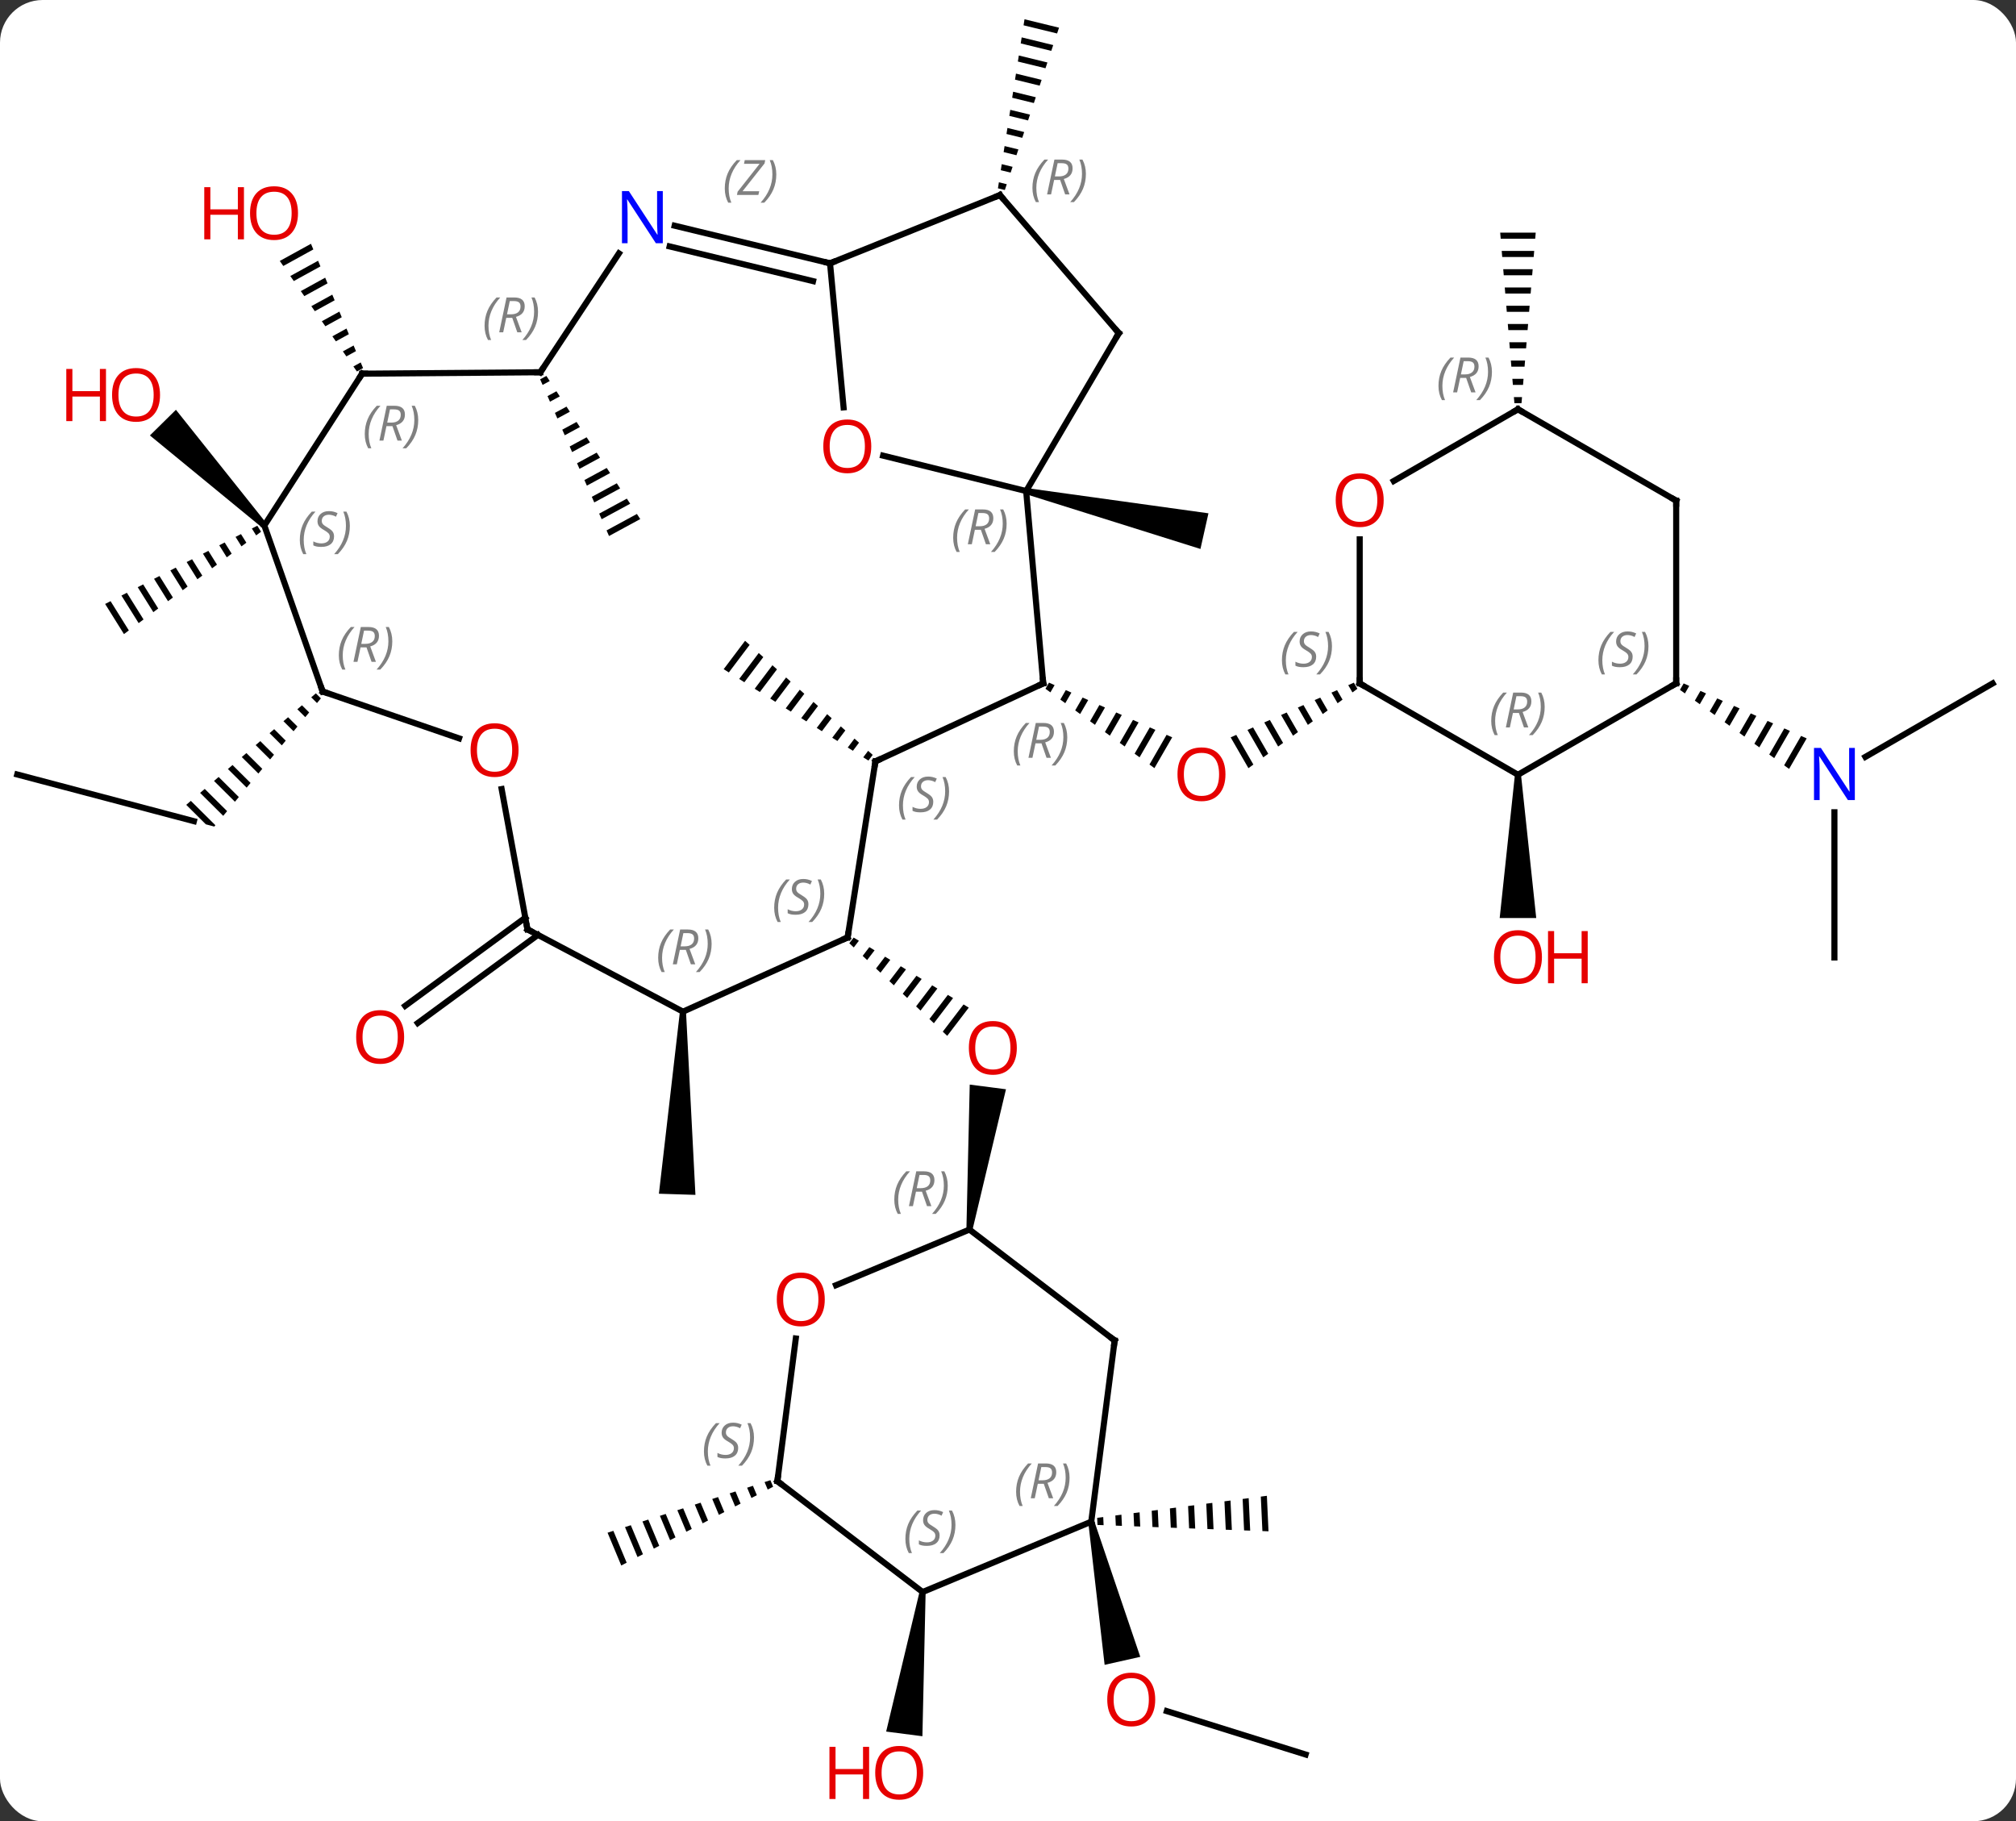 <svg width="331" viewBox="0 0 331 299" style="fill-opacity:1; color-rendering:auto; color-interpolation:auto; text-rendering:auto; stroke:black; stroke-linecap:square; stroke-miterlimit:10; shape-rendering:auto; stroke-opacity:1; fill:black; stroke-dasharray:none; font-weight:normal; stroke-width:1; font-family:'Open Sans'; font-style:normal; stroke-linejoin:miter; font-size:12; stroke-dashoffset:0; image-rendering:auto;" height="299" class="cas-substance-image" xmlns:xlink="http://www.w3.org/1999/xlink" xmlns="http://www.w3.org/2000/svg"><rect x="0" y="0" width="331" height="299" fill="#333333" stroke="none"/><svg class="cas-substance-single-component"><rect y="0" x="0" width="331" stroke="none" ry="7" rx="7" height="299" fill="white" class="cas-substance-group"/><svg y="0" x="0" width="331" viewBox="0 0 331 299" style="fill:black;" height="299" class="cas-substance-single-component-image"><svg><g><g transform="translate(165,147)" style="text-rendering:geometricPrecision; color-rendering:optimizeQuality; color-interpolation:linearRGB; stroke-linecap:butt; image-rendering:optimizeQuality;"><path style="stroke:none;" d="M7.232 -34.93 L6.652 -33.924 L6.652 -33.924 L7.465 -33.331 L7.465 -33.331 L8.151 -34.522 L8.151 -34.522 L7.232 -34.93 ZM9.99 -33.706 L9.091 -32.147 L9.905 -31.555 L9.905 -31.555 L10.91 -33.297 L10.91 -33.297 L9.99 -33.706 ZM12.748 -32.481 L11.531 -30.37 L11.531 -30.37 L12.344 -29.778 L12.344 -29.778 L13.668 -32.073 L13.668 -32.073 L12.748 -32.481 ZM15.507 -31.257 L13.97 -28.593 L13.97 -28.593 L14.783 -28.001 L16.426 -30.849 L15.507 -31.257 ZM18.265 -30.033 L16.41 -26.816 L17.223 -26.224 L17.223 -26.224 L19.184 -29.625 L19.184 -29.625 L18.265 -30.033 ZM21.023 -28.809 L18.849 -25.039 L18.849 -25.039 L19.662 -24.447 L19.662 -24.447 L21.942 -28.401 L21.942 -28.401 L21.023 -28.809 ZM23.781 -27.585 L21.289 -23.262 L21.289 -23.262 L22.102 -22.67 L24.701 -27.177 L24.701 -27.177 L23.781 -27.585 ZM26.539 -26.361 L23.728 -21.486 L23.728 -21.486 L24.541 -20.893 L24.541 -20.893 L27.459 -25.953 L27.459 -25.953 L26.539 -26.361 Z"/><path style="stroke:none;" d="M57.284 -34.923 L56.365 -34.515 L57.052 -33.322 L57.052 -33.322 L57.866 -33.915 L57.866 -33.915 L57.284 -34.923 ZM54.526 -33.699 L53.607 -33.291 L53.607 -33.291 L54.613 -31.546 L54.613 -31.546 L55.426 -32.138 L55.426 -32.138 L54.526 -33.699 ZM51.768 -32.474 L50.849 -32.066 L50.849 -32.066 L52.173 -29.77 L52.986 -30.362 L51.768 -32.474 ZM49.01 -31.25 L48.091 -30.842 L48.091 -30.842 L49.733 -27.993 L49.733 -27.993 L50.547 -28.585 L49.01 -31.25 ZM46.252 -30.025 L45.333 -29.617 L45.333 -29.617 L47.294 -26.216 L48.107 -26.809 L48.107 -26.809 L46.252 -30.025 ZM43.494 -28.801 L42.575 -28.393 L42.575 -28.393 L44.854 -24.44 L45.667 -25.032 L45.667 -25.032 L43.494 -28.801 ZM40.736 -27.576 L39.817 -27.168 L42.414 -22.663 L42.414 -22.663 L43.228 -23.256 L40.736 -27.576 ZM37.978 -26.352 L37.059 -25.944 L37.059 -25.944 L39.975 -20.887 L40.788 -21.479 L40.788 -21.479 L37.978 -26.352 Z"/><path style="stroke:none;" d="M3.373 -65.893 L3.593 -66.869 L33.412 -62.729 L32.096 -56.875 Z"/><path style="stroke:none;" d="M-42.67 -41.8 L-46.182 -37.139 L-46.182 -37.139 L-45.334 -36.604 L-45.334 -36.604 L-41.922 -41.13 L-42.67 -41.8 ZM-40.425 -39.792 L-43.636 -35.532 L-43.636 -35.532 L-42.787 -34.996 L-42.787 -34.996 L-39.677 -39.123 L-39.677 -39.123 L-40.425 -39.792 ZM-38.18 -37.785 L-41.09 -33.924 L-41.09 -33.924 L-40.241 -33.388 L-37.431 -37.116 L-38.18 -37.785 ZM-35.934 -35.778 L-38.543 -32.317 L-38.543 -32.317 L-37.694 -31.781 L-35.186 -35.109 L-35.934 -35.778 ZM-33.689 -33.771 L-35.997 -30.709 L-35.997 -30.709 L-35.148 -30.173 L-35.148 -30.173 L-32.941 -33.102 L-33.689 -33.771 ZM-31.444 -31.764 L-33.45 -29.102 L-32.602 -28.566 L-30.695 -31.095 L-31.444 -31.764 ZM-29.198 -29.757 L-30.904 -27.494 L-30.904 -27.494 L-30.055 -26.958 L-30.055 -26.958 L-28.45 -29.088 L-28.45 -29.088 L-29.198 -29.757 ZM-26.953 -27.75 L-28.358 -25.886 L-27.509 -25.351 L-27.509 -25.351 L-26.205 -27.081 L-26.205 -27.081 L-26.953 -27.75 ZM-24.708 -25.743 L-25.811 -24.279 L-25.811 -24.279 L-24.963 -23.743 L-24.963 -23.743 L-23.959 -25.074 L-23.959 -25.074 L-24.708 -25.743 ZM-22.462 -23.736 L-23.265 -22.671 L-23.265 -22.671 L-22.416 -22.135 L-22.416 -22.135 L-21.714 -23.067 L-22.462 -23.736 Z"/><path style="stroke:none;" d="M-24.842 6.924 L-25.552 7.854 L-24.821 8.545 L-24.821 8.545 L-23.983 7.447 L-24.842 6.924 ZM-22.265 8.492 L-23.36 9.927 L-23.36 9.927 L-22.629 10.618 L-22.629 10.618 L-21.405 9.015 L-21.405 9.015 L-22.265 8.492 ZM-19.687 10.06 L-21.168 12.001 L-20.437 12.692 L-18.828 10.583 L-19.687 10.06 ZM-17.109 11.629 L-18.976 14.074 L-18.245 14.766 L-18.245 14.766 L-16.25 12.152 L-16.25 12.152 L-17.109 11.629 ZM-14.532 13.197 L-16.784 16.148 L-16.053 16.839 L-16.053 16.839 L-13.673 13.72 L-13.673 13.72 L-14.532 13.197 ZM-11.954 14.765 L-14.592 18.222 L-14.592 18.222 L-13.862 18.913 L-11.095 15.288 L-11.954 14.765 ZM-9.377 16.334 L-12.4 20.295 L-12.4 20.295 L-11.67 20.986 L-11.67 20.986 L-8.518 16.857 L-8.518 16.857 L-9.377 16.334 ZM-6.799 17.902 L-10.209 22.369 L-10.209 22.369 L-9.478 23.06 L-9.478 23.06 L-5.94 18.425 L-5.94 18.425 L-6.799 17.902 Z"/><path style="stroke:none;" d="M-5.336 54.925 L-6.328 54.797 L-5.783 31.061 L0.168 31.829 Z"/><path style="stroke:none;" d="M3.211 -143.838 L3.055 -142.846 L3.055 -142.846 L8.56 -141.503 L8.56 -141.503 L8.878 -142.455 L8.878 -142.455 L3.211 -143.838 ZM2.744 -140.864 L2.588 -139.873 L2.588 -139.873 L7.607 -138.648 L7.607 -138.648 L7.925 -139.6 L7.925 -139.6 L2.744 -140.864 ZM2.276 -137.89 L2.12 -136.899 L2.12 -136.899 L6.654 -135.793 L6.654 -135.793 L6.972 -136.744 L6.972 -136.744 L2.276 -137.89 ZM1.809 -134.916 L1.653 -133.925 L1.653 -133.925 L5.701 -132.937 L5.701 -132.937 L6.018 -133.889 L6.018 -133.889 L1.809 -134.916 ZM1.341 -131.942 L1.185 -130.951 L1.185 -130.951 L4.747 -130.082 L4.747 -130.082 L5.065 -131.034 L5.065 -131.034 L1.341 -131.942 ZM0.874 -128.969 L0.718 -127.977 L0.718 -127.977 L3.794 -127.227 L3.794 -127.227 L4.112 -128.179 L4.112 -128.179 L0.874 -128.969 ZM0.406 -125.995 L0.251 -125.004 L0.251 -125.004 L2.841 -124.372 L2.841 -124.372 L3.159 -125.323 L3.159 -125.323 L0.406 -125.995 ZM-0.061 -123.021 L-0.217 -122.03 L-0.217 -122.03 L1.888 -121.516 L1.888 -121.516 L2.206 -122.468 L2.206 -122.468 L-0.061 -123.021 ZM-0.528 -120.047 L-0.684 -119.056 L-0.684 -119.056 L0.935 -118.661 L0.935 -118.661 L1.253 -119.613 L1.253 -119.613 L-0.528 -120.047 ZM-0.996 -117.074 L-1.152 -116.082 L-1.152 -116.082 L-0.018 -115.806 L-0.018 -115.806 L0.299 -116.758 L0.299 -116.758 L-0.996 -117.074 Z"/><path style="stroke:none;" d="M-53.366 19.07 L-52.366 19.102 L-50.819 49.166 L-56.816 48.976 Z"/><path style="stroke:none;" d="M83.728 -19.806 L84.728 -19.806 L87.228 3.717 L81.228 3.717 Z"/><line y2="6.484" y1="20.957" x2="-76.68" x1="-96.404" style="fill:none;"/><line y2="3.662" y1="18.135" x2="-78.751" x1="-98.475" style="fill:none;"/><line y2="10.194" y1="-13.65" x2="136.188" x1="136.188" style="fill:none;"/><line y2="-34.806" y1="-22.741" x2="162.168" x1="141.272" style="fill:none;"/><path style="stroke:none;" d="M111.435 -34.802 L110.825 -33.745 L110.825 -33.745 L111.64 -33.155 L111.64 -33.155 L112.353 -34.392 L112.353 -34.392 L111.435 -34.802 ZM114.189 -33.571 L113.269 -31.975 L114.083 -31.385 L115.107 -33.161 L114.189 -33.571 ZM116.944 -32.34 L115.712 -30.205 L116.527 -29.615 L117.862 -31.93 L116.944 -32.34 ZM119.698 -31.109 L118.156 -28.435 L118.97 -27.845 L120.616 -30.698 L120.616 -30.698 L119.698 -31.109 ZM122.452 -29.878 L120.599 -26.665 L121.414 -26.075 L123.37 -29.467 L123.37 -29.467 L122.452 -29.878 ZM125.206 -28.646 L123.043 -24.895 L123.857 -24.306 L126.124 -28.236 L125.206 -28.646 ZM127.96 -27.415 L125.486 -23.126 L125.486 -23.126 L126.301 -22.536 L128.878 -27.005 L127.96 -27.415 ZM130.714 -26.184 L127.93 -21.356 L127.93 -21.356 L128.744 -20.766 L131.632 -25.774 L130.714 -26.184 Z"/><path style="stroke:none;" d="M81.311 -108.806 L81.395 -107.806 L87.061 -107.806 L87.145 -108.806 ZM81.561 -105.806 L81.645 -104.806 L86.811 -104.806 L86.895 -105.806 ZM81.811 -102.806 L81.895 -101.806 L86.561 -101.806 L86.645 -102.806 ZM82.061 -99.806 L82.145 -98.806 L86.311 -98.806 L86.395 -99.806 ZM82.311 -96.806 L82.395 -95.806 L86.061 -95.806 L86.145 -96.806 ZM82.561 -93.806 L82.645 -92.806 L85.811 -92.806 L85.895 -93.806 ZM82.811 -90.806 L82.895 -89.806 L85.561 -89.806 L85.645 -90.806 ZM83.061 -87.806 L83.145 -86.806 L85.311 -86.806 L85.395 -87.806 ZM83.311 -84.806 L83.395 -83.806 L85.061 -83.806 L85.145 -84.806 ZM83.561 -81.806 L83.645 -80.806 L84.811 -80.806 L84.895 -81.806 Z"/><path style="stroke:none;" d="M-75.291 -85.283 L-76.316 -84.726 L-76.316 -84.726 L-75.912 -83.808 L-75.912 -83.808 L-74.74 -84.443 L-74.74 -84.443 L-75.291 -85.283 ZM-73.639 -82.765 L-75.105 -81.97 L-75.105 -81.97 L-74.701 -81.051 L-74.701 -81.051 L-73.089 -81.925 L-73.639 -82.765 ZM-71.988 -80.247 L-73.893 -79.214 L-73.893 -79.214 L-73.489 -78.295 L-73.489 -78.295 L-71.438 -79.408 L-71.438 -79.408 L-71.988 -80.247 ZM-70.337 -77.729 L-72.681 -76.457 L-72.277 -75.539 L-72.277 -75.539 L-69.787 -76.89 L-69.787 -76.89 L-70.337 -77.729 ZM-68.686 -75.211 L-71.469 -73.701 L-71.469 -73.701 L-71.066 -72.782 L-71.066 -72.782 L-68.135 -74.372 L-68.135 -74.372 L-68.686 -75.211 ZM-67.034 -72.694 L-70.258 -70.945 L-70.258 -70.945 L-69.854 -70.026 L-66.484 -71.854 L-66.484 -71.854 L-67.034 -72.694 ZM-65.383 -70.176 L-69.046 -68.189 L-69.046 -68.189 L-68.642 -67.27 L-68.642 -67.27 L-64.833 -69.336 L-65.383 -70.176 ZM-63.732 -67.658 L-67.834 -65.433 L-67.834 -65.433 L-67.43 -64.514 L-63.181 -66.819 L-63.181 -66.819 L-63.732 -67.658 ZM-62.081 -65.14 L-66.623 -62.676 L-66.219 -61.758 L-66.219 -61.758 L-61.53 -64.301 L-61.53 -64.301 L-62.081 -65.14 ZM-60.429 -62.622 L-65.411 -59.92 L-65.411 -59.92 L-65.007 -59.001 L-65.007 -59.001 L-59.879 -61.783 L-59.879 -61.783 L-60.429 -62.622 Z"/><path style="stroke:none;" d="M-113.943 -106.976 L-119.063 -104.158 L-118.488 -103.333 L-118.488 -103.333 L-113.555 -106.048 L-113.555 -106.048 L-113.943 -106.976 ZM-112.777 -104.193 L-117.337 -101.683 L-117.337 -101.683 L-116.761 -100.859 L-116.761 -100.859 L-112.388 -103.266 L-112.388 -103.266 L-112.777 -104.193 ZM-111.61 -101.411 L-115.61 -99.209 L-115.61 -99.209 L-115.035 -98.385 L-115.035 -98.385 L-111.222 -100.483 L-111.61 -101.411 ZM-110.444 -98.629 L-113.883 -96.735 L-113.883 -96.735 L-113.308 -95.911 L-113.308 -95.911 L-110.055 -97.701 L-110.055 -97.701 L-110.444 -98.629 ZM-109.277 -95.846 L-112.157 -94.261 L-112.157 -94.261 L-111.581 -93.437 L-111.581 -93.437 L-108.888 -94.919 L-108.888 -94.919 L-109.277 -95.846 ZM-108.111 -93.064 L-110.43 -91.787 L-110.43 -91.787 L-109.855 -90.963 L-107.722 -92.136 L-107.722 -92.136 L-108.111 -93.064 ZM-106.944 -90.281 L-108.704 -89.313 L-108.704 -89.313 L-108.128 -88.489 L-108.128 -88.489 L-106.555 -89.354 L-106.944 -90.281 ZM-105.778 -87.499 L-106.977 -86.839 L-106.977 -86.839 L-106.401 -86.014 L-106.401 -86.014 L-105.389 -86.572 L-105.389 -86.572 L-105.778 -87.499 Z"/><line y2="141.045" y1="133.921" x2="49.365" x1="26.579" style="fill:none;"/><path style="stroke:none;" d="M13.681 102.928 L14.657 102.71 L22.219 125.008 L16.364 126.321 Z"/><path style="stroke:none;" d="M16.136 102.061 L15.14 102.19 L15.14 102.19 L15.194 103.356 L15.194 103.356 L16.197 103.393 L16.197 103.393 L16.136 102.061 ZM19.121 101.673 L18.126 101.803 L18.203 103.467 L18.203 103.467 L19.205 103.505 L19.205 103.505 L19.121 101.673 ZM22.106 101.286 L21.111 101.415 L21.111 101.415 L21.211 103.579 L21.211 103.579 L22.214 103.616 L22.214 103.616 L22.106 101.286 ZM25.092 100.898 L24.096 101.027 L24.096 101.027 L24.219 103.691 L24.219 103.691 L25.222 103.728 L25.222 103.728 L25.092 100.898 ZM28.077 100.51 L27.082 100.639 L27.082 100.639 L27.227 103.803 L27.227 103.803 L28.23 103.84 L28.23 103.84 L28.077 100.51 ZM31.062 100.122 L30.067 100.252 L30.067 100.252 L30.236 103.914 L30.236 103.914 L31.239 103.952 L31.239 103.952 L31.062 100.122 ZM34.047 99.735 L33.052 99.864 L33.052 99.864 L33.244 104.026 L33.244 104.026 L34.247 104.063 L34.247 104.063 L34.047 99.735 ZM37.033 99.347 L36.038 99.476 L36.038 99.476 L36.252 104.138 L36.252 104.138 L37.255 104.175 L37.255 104.175 L37.033 99.347 ZM40.018 98.959 L39.023 99.088 L39.023 99.088 L39.261 104.25 L39.261 104.25 L40.264 104.287 L40.264 104.287 L40.018 98.959 ZM43.004 98.571 L42.008 98.701 L42.008 98.701 L42.269 104.361 L42.269 104.361 L43.272 104.399 L43.272 104.399 L43.004 98.571 Z"/><path style="stroke:none;" d="M-38.512 96.008 L-39.467 96.316 L-39.467 96.316 L-38.953 97.546 L-38.953 97.546 L-38.062 97.085 L-38.062 97.085 L-38.512 96.008 ZM-41.376 96.932 L-42.331 97.24 L-42.331 97.24 L-41.624 98.931 L-41.624 98.931 L-40.734 98.47 L-40.734 98.47 L-41.376 96.932 ZM-44.241 97.856 L-45.196 98.164 L-45.196 98.164 L-44.296 100.317 L-44.296 100.317 L-43.406 99.855 L-43.406 99.855 L-44.241 97.856 ZM-47.105 98.78 L-48.06 99.088 L-46.968 101.701 L-46.968 101.701 L-46.077 101.24 L-46.077 101.24 L-47.105 98.78 ZM-49.97 99.704 L-50.925 100.011 L-50.925 100.011 L-49.64 103.087 L-49.64 103.087 L-48.749 102.625 L-49.97 99.704 ZM-52.834 100.627 L-53.789 100.935 L-53.789 100.935 L-52.312 104.472 L-52.312 104.472 L-51.421 104.01 L-51.421 104.01 L-52.834 100.627 ZM-55.699 101.551 L-56.653 101.859 L-56.653 101.859 L-54.983 105.857 L-54.983 105.857 L-54.093 105.395 L-54.093 105.395 L-55.699 101.551 ZM-58.563 102.475 L-59.518 102.783 L-59.518 102.783 L-57.655 107.242 L-57.655 107.242 L-56.764 106.78 L-56.764 106.78 L-58.563 102.475 ZM-61.428 103.399 L-62.382 103.707 L-62.382 103.707 L-60.327 108.627 L-60.327 108.627 L-59.436 108.165 L-59.436 108.165 L-61.428 103.399 ZM-64.292 104.323 L-65.247 104.631 L-65.247 104.631 L-62.998 110.012 L-62.998 110.012 L-62.108 109.55 L-62.108 109.55 L-64.292 104.323 Z"/><line y2="-19.851" y1="-12.186" x2="-162.168" x1="-133.164" style="fill:none;"/><path style="stroke:none;" d="M-113.141 -33.173 L-113.901 -32.519 L-112.954 -31.578 L-112.313 -32.35 L-112.313 -32.35 L-113.141 -33.173 ZM-115.421 -31.211 L-116.181 -30.558 L-116.181 -30.558 L-114.879 -29.264 L-114.238 -30.035 L-115.421 -31.211 ZM-117.701 -29.25 L-118.462 -28.596 L-116.804 -26.949 L-116.162 -27.72 L-116.162 -27.72 L-117.701 -29.25 ZM-119.982 -27.289 L-120.742 -26.635 L-120.742 -26.635 L-118.729 -24.634 L-118.729 -24.634 L-118.087 -25.406 L-119.982 -27.289 ZM-122.262 -25.328 L-123.022 -24.674 L-123.022 -24.674 L-120.653 -22.319 L-120.012 -23.091 L-122.262 -25.328 ZM-124.543 -23.366 L-125.303 -22.712 L-122.578 -20.005 L-122.578 -20.005 L-121.936 -20.776 L-124.543 -23.366 ZM-126.823 -21.405 L-127.583 -20.751 L-124.503 -17.69 L-124.503 -17.69 L-123.861 -18.461 L-126.823 -21.405 ZM-129.103 -19.444 L-129.863 -18.79 L-126.427 -15.375 L-125.786 -16.147 L-129.103 -19.444 ZM-131.384 -17.482 L-132.144 -16.829 L-128.352 -13.06 L-127.711 -13.832 L-127.711 -13.832 L-131.384 -17.482 ZM-133.664 -15.521 L-134.424 -14.867 L-134.424 -14.867 L-131.206 -11.668 L-129.815 -11.301 L-129.815 -11.301 L-129.635 -11.517 L-133.664 -15.521 Z"/><path style="stroke:none;" d="M-122.756 -60.691 L-123.648 -60.233 L-123.648 -60.233 L-122.942 -59.102 L-122.138 -59.702 L-122.756 -60.691 ZM-125.433 -59.315 L-126.325 -58.856 L-126.325 -58.856 L-125.354 -57.302 L-124.55 -57.902 L-124.55 -57.902 L-125.433 -59.315 ZM-128.11 -57.939 L-129.002 -57.48 L-129.002 -57.48 L-127.766 -55.502 L-126.962 -56.102 L-126.962 -56.102 L-128.11 -57.939 ZM-130.786 -56.563 L-131.679 -56.104 L-131.679 -56.104 L-130.178 -53.702 L-129.374 -54.302 L-129.374 -54.302 L-130.786 -56.563 ZM-133.463 -55.187 L-134.356 -54.728 L-132.59 -51.901 L-131.786 -52.501 L-133.463 -55.187 ZM-136.14 -53.81 L-137.032 -53.352 L-137.032 -53.352 L-135.002 -50.101 L-134.198 -50.701 L-136.14 -53.81 ZM-138.817 -52.434 L-139.709 -51.976 L-137.414 -48.301 L-136.61 -48.901 L-138.817 -52.434 ZM-141.494 -51.058 L-142.386 -50.599 L-139.826 -46.501 L-139.022 -47.101 L-139.022 -47.101 L-141.494 -51.058 ZM-144.17 -49.682 L-145.063 -49.223 L-145.063 -49.223 L-142.238 -44.701 L-141.434 -45.301 L-144.17 -49.682 ZM-146.847 -48.306 L-147.739 -47.847 L-144.649 -42.901 L-143.845 -43.501 L-146.847 -48.306 Z"/><path style="stroke:none;" d="M-121.243 -61.077 L-121.955 -60.375 L-140.388 -75.512 L-136.115 -79.724 Z"/><path style="stroke:none;" d="M-14.017 114.302 L-13.025 114.43 L-13.554 138.044 L-19.505 137.276 Z"/><line y2="-66.381" y1="-34.806" x2="3.483" x1="6.285" style="fill:none;"/><line y2="-21.999" y1="-34.806" x2="-21.267" x1="6.285" style="fill:none;"/><line y2="-72.195" y1="-66.381" x2="-20.008" x1="3.483" style="fill:none;"/><line y2="-92.31" y1="-66.381" x2="18.696" x1="3.483" style="fill:none;"/><line y2="6.903" y1="-21.999" x2="-25.833" x1="-21.267" style="fill:none;"/><line y2="-103.773" y1="-80.118" x2="-28.719" x1="-26.495" style="fill:none;"/><line y2="-114.972" y1="-92.31" x2="-0.822" x1="18.696" style="fill:none;"/><line y2="19.086" y1="6.903" x2="-52.866" x1="-25.833" style="fill:none;"/><line y2="-114.972" y1="-103.773" x2="-0.822" x1="-28.719" style="fill:none;"/><line y2="-109.947" y1="-103.773" x2="-54.233" x1="-28.719" style="fill:none;"/><line y2="-106.545" y1="-100.846" x2="-55.057" x1="-31.506" style="fill:none;"/></g><g transform="translate(165,147)" style="stroke-linecap:butt; font-size:8.4px; fill:gray; text-rendering:geometricPrecision; image-rendering:optimizeQuality; color-rendering:optimizeQuality; font-family:'Open Sans'; font-style:italic; stroke:gray; color-interpolation:linearRGB;"><path style="stroke:none;" d="M-46.001 -116.056 Q-46.001 -117.384 -45.533 -118.509 Q-45.064 -119.634 -44.033 -120.712 L-43.423 -120.712 Q-44.392 -119.65 -44.876 -118.478 Q-45.361 -117.306 -45.361 -116.072 Q-45.361 -114.743 -44.923 -113.728 L-45.439 -113.728 Q-46.001 -114.759 -46.001 -116.056 ZM-40.488 -114.993 L-44.004 -114.993 L-43.894 -115.525 L-40.285 -120.103 L-42.847 -120.103 L-42.722 -120.712 L-39.363 -120.712 L-39.472 -120.165 L-43.082 -115.603 L-40.347 -115.603 L-40.488 -114.993 ZM-37.543 -118.368 Q-37.543 -117.04 -38.02 -115.907 Q-38.496 -114.775 -39.512 -113.728 L-40.121 -113.728 Q-38.184 -115.884 -38.184 -118.368 Q-38.184 -119.697 -38.621 -120.712 L-38.105 -120.712 Q-37.543 -119.65 -37.543 -118.368 Z"/><line y2="5.574" y1="19.086" x2="-78.399" x1="-52.866" style="fill:none; stroke:black;"/><line y2="-85.884" y1="-105.403" x2="-76.281" x1="-63.379" style="fill:none; stroke:black;"/><line y2="-17.459" y1="5.574" x2="-82.637" x1="-78.399" style="fill:none; stroke:black;"/><line y2="-85.653" y1="-85.884" x2="-105.543" x1="-76.281" style="fill:none; stroke:black;"/><line y2="-33.474" y1="-25.78" x2="-112.026" x1="-89.628" style="fill:none; stroke:black;"/><line y2="-60.726" y1="-85.653" x2="-121.599" x1="-105.543" style="fill:none; stroke:black;"/><line y2="-60.726" y1="-33.474" x2="-121.599" x1="-112.026" style="fill:none; stroke:black;"/><line y2="-19.806" y1="-34.806" x2="84.228" x1="58.245" style="fill:none; stroke:black;"/><line y2="-58.454" y1="-34.806" x2="58.245" x1="58.245" style="fill:none; stroke:black;"/><line y2="-34.806" y1="-19.806" x2="110.208" x1="84.228" style="fill:none; stroke:black;"/><line y2="-79.806" y1="-68.032" x2="84.228" x1="63.833" style="fill:none; stroke:black;"/><line y2="-64.806" y1="-34.806" x2="110.208" x1="110.208" style="fill:none; stroke:black;"/><line y2="-64.806" y1="-79.806" x2="110.208" x1="84.228" style="fill:none; stroke:black;"/><line y2="73.068" y1="54.861" x2="18.012" x1="-5.832" style="fill:none; stroke:black;"/><line y2="63.996" y1="54.861" x2="-27.739" x1="-5.832" style="fill:none; stroke:black;"/><line y2="102.819" y1="73.068" x2="14.169" x1="18.012" style="fill:none; stroke:black;"/><line y2="96.162" y1="72.743" x2="-37.365" x1="-34.34" style="fill:none; stroke:black;"/><line y2="114.366" y1="102.819" x2="-13.521" x1="14.169" style="fill:none; stroke:black;"/><line y2="114.366" y1="96.162" x2="-13.521" x1="-37.365" style="fill:none; stroke:black;"/></g><g transform="translate(165,147)" style="fill:rgb(230,0,0); text-rendering:geometricPrecision; color-rendering:optimizeQuality; image-rendering:optimizeQuality; font-family:'Open Sans'; stroke:rgb(230,0,0); color-interpolation:linearRGB;"><path style="stroke:none;" d="M36.203 -19.876 Q36.203 -17.814 35.163 -16.634 Q34.124 -15.454 32.281 -15.454 Q30.39 -15.454 29.359 -16.619 Q28.328 -17.783 28.328 -19.892 Q28.328 -21.986 29.359 -23.134 Q30.39 -24.283 32.281 -24.283 Q34.14 -24.283 35.171 -23.111 Q36.203 -21.939 36.203 -19.876 ZM29.374 -19.876 Q29.374 -18.142 30.117 -17.236 Q30.859 -16.329 32.281 -16.329 Q33.703 -16.329 34.429 -17.228 Q35.156 -18.126 35.156 -19.876 Q35.156 -21.611 34.429 -22.501 Q33.703 -23.392 32.281 -23.392 Q30.859 -23.392 30.117 -22.494 Q29.374 -21.595 29.374 -19.876 Z"/><path style="stroke:none;" d="M1.948 25.04 Q1.948 27.102 0.909 28.282 Q-0.13 29.462 -1.973 29.462 Q-3.864 29.462 -4.895 28.297 Q-5.926 27.133 -5.926 25.024 Q-5.926 22.93 -4.895 21.782 Q-3.864 20.633 -1.973 20.633 Q-0.114 20.633 0.917 21.805 Q1.948 22.977 1.948 25.04 ZM-4.88 25.04 Q-4.88 26.774 -4.137 27.68 Q-3.395 28.587 -1.973 28.587 Q-0.551 28.587 0.175 27.688 Q0.902 26.79 0.902 25.04 Q0.902 23.305 0.175 22.415 Q-0.551 21.524 -1.973 21.524 Q-3.395 21.524 -4.137 22.422 Q-4.88 23.321 -4.88 25.04 Z"/><path style="stroke:none;" d="M88.165 10.124 Q88.165 12.186 87.126 13.366 Q86.087 14.546 84.244 14.546 Q82.353 14.546 81.322 13.382 Q80.29 12.217 80.29 10.108 Q80.29 8.014 81.322 6.866 Q82.353 5.717 84.244 5.717 Q86.103 5.717 87.134 6.889 Q88.165 8.061 88.165 10.124 ZM81.337 10.124 Q81.337 11.858 82.08 12.764 Q82.822 13.671 84.244 13.671 Q85.665 13.671 86.392 12.772 Q87.119 11.874 87.119 10.124 Q87.119 8.389 86.392 7.499 Q85.665 6.608 84.244 6.608 Q82.822 6.608 82.08 7.506 Q81.337 8.405 81.337 10.124 Z"/><path style="stroke:none;" d="M95.681 14.421 L94.681 14.421 L94.681 10.389 L90.165 10.389 L90.165 14.421 L89.165 14.421 L89.165 5.858 L90.165 5.858 L90.165 9.499 L94.681 9.499 L94.681 5.858 L95.681 5.858 L95.681 14.421 Z"/><path style="stroke:none;" d="M-98.647 23.252 Q-98.647 25.314 -99.687 26.494 Q-100.726 27.674 -102.569 27.674 Q-104.46 27.674 -105.491 26.509 Q-106.522 25.345 -106.522 23.236 Q-106.522 21.142 -105.491 19.994 Q-104.46 18.845 -102.569 18.845 Q-100.71 18.845 -99.679 20.017 Q-98.647 21.189 -98.647 23.252 ZM-105.476 23.252 Q-105.476 24.986 -104.733 25.892 Q-103.991 26.799 -102.569 26.799 Q-101.147 26.799 -100.421 25.9 Q-99.694 25.002 -99.694 23.252 Q-99.694 21.517 -100.421 20.627 Q-101.147 19.736 -102.569 19.736 Q-103.991 19.736 -104.733 20.634 Q-105.476 21.533 -105.476 23.252 Z"/><path style="fill:rgb(0,5,255); stroke:none;" d="M139.54 -15.65 L138.399 -15.65 L133.711 -22.837 L133.665 -22.837 Q133.758 -21.572 133.758 -20.525 L133.758 -15.65 L132.836 -15.65 L132.836 -24.212 L133.961 -24.212 L138.633 -17.056 L138.68 -17.056 Q138.68 -17.212 138.633 -18.072 Q138.586 -18.931 138.602 -19.306 L138.602 -24.212 L139.54 -24.212 L139.54 -15.65 Z"/><path style="stroke:none;" d="M-116.072 -112.006 Q-116.072 -109.944 -117.111 -108.764 Q-118.15 -107.584 -119.993 -107.584 Q-121.884 -107.584 -122.915 -108.749 Q-123.947 -109.913 -123.947 -112.022 Q-123.947 -114.116 -122.915 -115.264 Q-121.884 -116.413 -119.993 -116.413 Q-118.134 -116.413 -117.103 -115.241 Q-116.072 -114.069 -116.072 -112.006 ZM-122.9 -112.006 Q-122.9 -110.272 -122.157 -109.366 Q-121.415 -108.459 -119.993 -108.459 Q-118.572 -108.459 -117.845 -109.358 Q-117.118 -110.256 -117.118 -112.006 Q-117.118 -113.741 -117.845 -114.631 Q-118.572 -115.522 -119.993 -115.522 Q-121.415 -115.522 -122.157 -114.624 Q-122.9 -113.725 -122.9 -112.006 Z"/><path style="stroke:none;" d="M-124.947 -107.709 L-125.947 -107.709 L-125.947 -111.741 L-130.462 -111.741 L-130.462 -107.709 L-131.462 -107.709 L-131.462 -116.272 L-130.462 -116.272 L-130.462 -112.631 L-125.947 -112.631 L-125.947 -116.272 L-124.947 -116.272 L-124.947 -107.709 Z"/><path style="stroke:none;" d="M24.671 132.023 Q24.671 134.085 23.631 135.265 Q22.592 136.445 20.749 136.445 Q18.858 136.445 17.827 135.28 Q16.796 134.116 16.796 132.007 Q16.796 129.913 17.827 128.765 Q18.858 127.616 20.749 127.616 Q22.608 127.616 23.639 128.788 Q24.671 129.96 24.671 132.023 ZM17.842 132.023 Q17.842 133.757 18.585 134.663 Q19.327 135.57 20.749 135.57 Q22.171 135.57 22.897 134.671 Q23.624 133.773 23.624 132.023 Q23.624 130.288 22.897 129.398 Q22.171 128.507 20.749 128.507 Q19.327 128.507 18.585 129.405 Q17.842 130.304 17.842 132.023 Z"/><path style="stroke:none;" d="M-138.725 -82.162 Q-138.725 -80.1 -139.764 -78.92 Q-140.803 -77.74 -142.646 -77.74 Q-144.537 -77.74 -145.568 -78.904 Q-146.6 -80.069 -146.6 -82.178 Q-146.6 -84.272 -145.568 -85.42 Q-144.537 -86.569 -142.646 -86.569 Q-140.787 -86.569 -139.756 -85.397 Q-138.725 -84.225 -138.725 -82.162 ZM-145.553 -82.162 Q-145.553 -80.428 -144.81 -79.522 Q-144.068 -78.615 -142.646 -78.615 Q-141.225 -78.615 -140.498 -79.514 Q-139.771 -80.412 -139.771 -82.162 Q-139.771 -83.897 -140.498 -84.787 Q-141.225 -85.678 -142.646 -85.678 Q-144.068 -85.678 -144.81 -84.779 Q-145.553 -83.881 -145.553 -82.162 Z"/><path style="stroke:none;" d="M-147.6 -77.865 L-148.6 -77.865 L-148.6 -81.897 L-153.115 -81.897 L-153.115 -77.865 L-154.115 -77.865 L-154.115 -86.428 L-153.115 -86.428 L-153.115 -82.787 L-148.6 -82.787 L-148.6 -86.428 L-147.6 -86.428 L-147.6 -77.865 Z"/><path style="stroke:none;" d="M-13.427 144.05 Q-13.427 146.112 -14.466 147.292 Q-15.505 148.472 -17.348 148.472 Q-19.239 148.472 -20.27 147.308 Q-21.302 146.143 -21.302 144.034 Q-21.302 141.94 -20.27 140.792 Q-19.239 139.643 -17.348 139.643 Q-15.489 139.643 -14.458 140.815 Q-13.427 141.987 -13.427 144.05 ZM-20.255 144.05 Q-20.255 145.784 -19.512 146.69 Q-18.77 147.597 -17.348 147.597 Q-15.927 147.597 -15.2 146.698 Q-14.473 145.8 -14.473 144.05 Q-14.473 142.315 -15.2 141.425 Q-15.927 140.534 -17.348 140.534 Q-18.77 140.534 -19.512 141.433 Q-20.255 142.331 -20.255 144.05 Z"/><path style="stroke:none;" d="M-22.302 148.347 L-23.302 148.347 L-23.302 144.315 L-27.817 144.315 L-27.817 148.347 L-28.817 148.347 L-28.817 139.784 L-27.817 139.784 L-27.817 143.425 L-23.302 143.425 L-23.302 139.784 L-22.302 139.784 L-22.302 148.347 Z"/></g><g transform="translate(165,147)" style="stroke-linecap:butt; text-rendering:geometricPrecision; color-rendering:optimizeQuality; image-rendering:optimizeQuality; font-family:'Open Sans'; color-interpolation:linearRGB; stroke-miterlimit:5;"><path style="fill:none;" d="M6.241 -35.304 L6.285 -34.806 L5.832 -34.595"/></g><g transform="translate(165,147)" style="stroke-linecap:butt; font-size:8.4px; fill:gray; text-rendering:geometricPrecision; image-rendering:optimizeQuality; color-rendering:optimizeQuality; font-family:'Open Sans'; font-style:italic; stroke:gray; color-interpolation:linearRGB; stroke-miterlimit:5;"><path style="stroke:none;" d="M1.454 -23.652 Q1.454 -24.98 1.923 -26.105 Q2.392 -27.23 3.423 -28.308 L4.032 -28.308 Q3.063 -27.245 2.579 -26.074 Q2.095 -24.902 2.095 -23.667 Q2.095 -22.339 2.532 -21.324 L2.017 -21.324 Q1.454 -22.355 1.454 -23.652 ZM5.014 -24.964 L4.514 -22.589 L3.858 -22.589 L5.061 -28.308 L6.311 -28.308 Q8.045 -28.308 8.045 -26.87 Q8.045 -25.511 6.608 -25.12 L7.545 -22.589 L6.827 -22.589 L5.998 -24.964 L5.014 -24.964 ZM5.592 -27.714 Q5.202 -25.792 5.139 -25.542 L5.795 -25.542 Q6.545 -25.542 6.952 -25.87 Q7.358 -26.199 7.358 -26.824 Q7.358 -27.292 7.1 -27.503 Q6.842 -27.714 6.248 -27.714 L5.592 -27.714 ZM10.231 -25.964 Q10.231 -24.636 9.755 -23.503 Q9.278 -22.37 8.263 -21.324 L7.653 -21.324 Q9.591 -23.48 9.591 -25.964 Q9.591 -27.292 9.153 -28.308 L9.669 -28.308 Q10.231 -27.245 10.231 -25.964 Z"/><path style="stroke:none;" d="M-8.5 -58.711 Q-8.5 -60.039 -8.031 -61.164 Q-7.563 -62.289 -6.531 -63.367 L-5.922 -63.367 Q-6.891 -62.305 -7.375 -61.133 Q-7.859 -59.961 -7.859 -58.727 Q-7.859 -57.399 -7.422 -56.383 L-7.938 -56.383 Q-8.5 -57.414 -8.5 -58.711 ZM-4.94 -60.024 L-5.44 -57.649 L-6.096 -57.649 L-4.893 -63.367 L-3.643 -63.367 Q-1.909 -63.367 -1.909 -61.93 Q-1.909 -60.571 -3.346 -60.18 L-2.409 -57.649 L-3.127 -57.649 L-3.956 -60.024 L-4.94 -60.024 ZM-4.362 -62.774 Q-4.753 -60.852 -4.815 -60.602 L-4.159 -60.602 Q-3.409 -60.602 -3.002 -60.93 Q-2.596 -61.258 -2.596 -61.883 Q-2.596 -62.352 -2.854 -62.563 Q-3.112 -62.774 -3.706 -62.774 L-4.362 -62.774 ZM0.277 -61.024 Q0.277 -59.696 -0.199 -58.563 Q-0.676 -57.43 -1.692 -56.383 L-2.301 -56.383 Q-0.363 -58.539 -0.363 -61.024 Q-0.363 -62.352 -0.801 -63.367 L-0.285 -63.367 Q0.277 -62.305 0.277 -61.024 Z"/><path style="fill:none; stroke:black;" d="M-20.814 -22.21 L-21.267 -21.999 L-21.345 -21.505"/><path style="stroke:none;" d="M-17.392 -14.774 Q-17.392 -16.103 -16.923 -17.228 Q-16.454 -18.353 -15.423 -19.431 L-14.813 -19.431 Q-15.782 -18.368 -16.267 -17.196 Q-16.751 -16.024 -16.751 -14.79 Q-16.751 -13.462 -16.314 -12.446 L-16.829 -12.446 Q-17.392 -13.478 -17.392 -14.774 ZM-11.769 -15.368 Q-11.769 -14.54 -12.316 -14.087 Q-12.863 -13.634 -13.863 -13.634 Q-14.269 -13.634 -14.582 -13.688 Q-14.894 -13.743 -15.175 -13.884 L-15.175 -14.54 Q-14.55 -14.212 -13.847 -14.212 Q-13.222 -14.212 -12.847 -14.509 Q-12.472 -14.806 -12.472 -15.321 Q-12.472 -15.634 -12.675 -15.86 Q-12.879 -16.087 -13.441 -16.415 Q-14.035 -16.743 -14.261 -17.071 Q-14.488 -17.399 -14.488 -17.853 Q-14.488 -18.587 -13.972 -19.048 Q-13.457 -19.509 -12.613 -19.509 Q-12.238 -19.509 -11.902 -19.431 Q-11.566 -19.353 -11.191 -19.181 L-11.457 -18.587 Q-11.707 -18.743 -12.027 -18.829 Q-12.347 -18.915 -12.613 -18.915 Q-13.144 -18.915 -13.464 -18.642 Q-13.785 -18.368 -13.785 -17.899 Q-13.785 -17.696 -13.714 -17.548 Q-13.644 -17.399 -13.504 -17.267 Q-13.363 -17.134 -12.941 -16.884 Q-12.379 -16.54 -12.175 -16.345 Q-11.972 -16.149 -11.871 -15.915 Q-11.769 -15.681 -11.769 -15.368 ZM-9.175 -17.087 Q-9.175 -15.759 -9.651 -14.626 Q-10.128 -13.493 -11.143 -12.446 L-11.753 -12.446 Q-9.815 -14.603 -9.815 -17.087 Q-9.815 -18.415 -10.253 -19.431 L-9.737 -19.431 Q-9.175 -18.368 -9.175 -17.087 Z"/></g><g transform="translate(165,147)" style="stroke-linecap:butt; fill:rgb(230,0,0); text-rendering:geometricPrecision; color-rendering:optimizeQuality; image-rendering:optimizeQuality; font-family:'Open Sans'; stroke:rgb(230,0,0); color-interpolation:linearRGB; stroke-miterlimit:5;"><path style="stroke:none;" d="M-21.95 -73.72 Q-21.95 -71.658 -22.989 -70.478 Q-24.028 -69.298 -25.871 -69.298 Q-27.762 -69.298 -28.793 -70.463 Q-29.825 -71.627 -29.825 -73.736 Q-29.825 -75.83 -28.793 -76.978 Q-27.762 -78.127 -25.871 -78.127 Q-24.012 -78.127 -22.981 -76.955 Q-21.95 -75.783 -21.95 -73.72 ZM-28.778 -73.72 Q-28.778 -71.986 -28.035 -71.08 Q-27.293 -70.173 -25.871 -70.173 Q-24.45 -70.173 -23.723 -71.072 Q-22.996 -71.97 -22.996 -73.72 Q-22.996 -75.455 -23.723 -76.345 Q-24.45 -77.236 -25.871 -77.236 Q-27.293 -77.236 -28.035 -76.338 Q-28.778 -75.439 -28.778 -73.72 Z"/><path style="fill:none; stroke:black;" d="M18.443 -91.879 L18.696 -92.31 L18.37 -92.689"/><path style="fill:none; stroke:black;" d="M-25.755 6.409 L-25.833 6.903 L-26.289 7.108"/></g><g transform="translate(165,147)" style="stroke-linecap:butt; font-size:8.4px; fill:gray; text-rendering:geometricPrecision; image-rendering:optimizeQuality; color-rendering:optimizeQuality; font-family:'Open Sans'; font-style:italic; stroke:gray; color-interpolation:linearRGB; stroke-miterlimit:5;"><path style="stroke:none;" d="M-37.89 2.038 Q-37.89 0.71 -37.421 -0.415 Q-36.953 -1.54 -35.921 -2.618 L-35.312 -2.618 Q-36.281 -1.556 -36.765 -0.384 Q-37.249 0.788 -37.249 2.022 Q-37.249 3.351 -36.812 4.366 L-37.328 4.366 Q-37.89 3.335 -37.89 2.038 ZM-32.267 1.444 Q-32.267 2.272 -32.814 2.726 Q-33.361 3.179 -34.361 3.179 Q-34.767 3.179 -35.08 3.124 Q-35.392 3.069 -35.674 2.929 L-35.674 2.272 Q-35.049 2.601 -34.346 2.601 Q-33.721 2.601 -33.346 2.304 Q-32.971 2.007 -32.971 1.491 Q-32.971 1.179 -33.174 0.952 Q-33.377 0.726 -33.939 0.397 Q-34.533 0.069 -34.76 -0.259 Q-34.986 -0.587 -34.986 -1.04 Q-34.986 -1.774 -34.471 -2.235 Q-33.955 -2.696 -33.111 -2.696 Q-32.736 -2.696 -32.4 -2.618 Q-32.064 -2.54 -31.689 -2.368 L-31.955 -1.774 Q-32.205 -1.931 -32.525 -2.017 Q-32.846 -2.103 -33.111 -2.103 Q-33.642 -2.103 -33.963 -1.829 Q-34.283 -1.556 -34.283 -1.087 Q-34.283 -0.884 -34.213 -0.735 Q-34.142 -0.587 -34.002 -0.454 Q-33.861 -0.321 -33.439 -0.071 Q-32.877 0.272 -32.674 0.468 Q-32.471 0.663 -32.369 0.897 Q-32.267 1.132 -32.267 1.444 ZM-29.673 -0.274 Q-29.673 1.054 -30.149 2.187 Q-30.626 3.319 -31.642 4.366 L-32.251 4.366 Q-30.314 2.21 -30.314 -0.274 Q-30.314 -1.603 -30.751 -2.618 L-30.235 -2.618 Q-29.673 -1.556 -29.673 -0.274 Z"/><path style="fill:none; stroke:black;" d="M-29.205 -103.891 L-28.719 -103.773 L-28.255 -103.959"/><path style="fill:none; stroke:black;" d="M-0.496 -114.593 L-0.822 -114.972 L-1.286 -114.786"/><path style="stroke:none;" d="M4.512 -116.146 Q4.512 -117.474 4.981 -118.599 Q5.45 -119.724 6.481 -120.802 L7.09 -120.802 Q6.122 -119.74 5.637 -118.568 Q5.153 -117.396 5.153 -116.161 Q5.153 -114.833 5.59 -113.818 L5.075 -113.818 Q4.512 -114.849 4.512 -116.146 ZM8.072 -117.458 L7.572 -115.083 L6.916 -115.083 L8.119 -120.802 L9.369 -120.802 Q11.104 -120.802 11.104 -119.365 Q11.104 -118.005 9.666 -117.615 L10.604 -115.083 L9.885 -115.083 L9.057 -117.458 L8.072 -117.458 ZM8.65 -120.208 Q8.26 -118.286 8.197 -118.036 L8.854 -118.036 Q9.604 -118.036 10.01 -118.365 Q10.416 -118.693 10.416 -119.318 Q10.416 -119.786 10.158 -119.997 Q9.9 -120.208 9.307 -120.208 L8.65 -120.208 ZM13.29 -118.458 Q13.29 -117.13 12.813 -115.997 Q12.336 -114.865 11.321 -113.818 L10.711 -113.818 Q12.649 -115.974 12.649 -118.458 Q12.649 -119.786 12.211 -120.802 L12.727 -120.802 Q13.29 -119.74 13.29 -118.458 Z"/><path style="stroke:none;" d="M-56.938 10.255 Q-56.938 8.927 -56.469 7.802 Q-56.001 6.677 -54.969 5.599 L-54.36 5.599 Q-55.329 6.661 -55.813 7.833 Q-56.297 9.005 -56.297 10.239 Q-56.297 11.568 -55.86 12.583 L-56.376 12.583 Q-56.938 11.552 -56.938 10.255 ZM-53.378 8.943 L-53.878 11.318 L-54.534 11.318 L-53.331 5.599 L-52.081 5.599 Q-50.347 5.599 -50.347 7.036 Q-50.347 8.396 -51.784 8.786 L-50.847 11.318 L-51.566 11.318 L-52.394 8.943 L-53.378 8.943 ZM-52.8 6.193 Q-53.191 8.114 -53.253 8.364 L-52.597 8.364 Q-51.847 8.364 -51.441 8.036 Q-51.034 7.708 -51.034 7.083 Q-51.034 6.614 -51.292 6.404 Q-51.55 6.193 -52.144 6.193 L-52.8 6.193 ZM-48.161 7.943 Q-48.161 9.271 -48.637 10.403 Q-49.114 11.536 -50.13 12.583 L-50.739 12.583 Q-48.801 10.427 -48.801 7.943 Q-48.801 6.614 -49.239 5.599 L-48.723 5.599 Q-48.161 6.661 -48.161 7.943 Z"/></g><g transform="translate(165,147)" style="stroke-linecap:butt; fill:rgb(0,5,255); text-rendering:geometricPrecision; color-rendering:optimizeQuality; image-rendering:optimizeQuality; font-family:'Open Sans'; stroke:rgb(0,5,255); color-interpolation:linearRGB; stroke-miterlimit:5;"><path style="stroke:none;" d="M-56.177 -107.072 L-57.318 -107.072 L-62.006 -114.259 L-62.052 -114.259 Q-61.959 -112.994 -61.959 -111.947 L-61.959 -107.072 L-62.881 -107.072 L-62.881 -115.634 L-61.756 -115.634 L-57.084 -108.478 L-57.037 -108.478 Q-57.037 -108.634 -57.084 -109.494 Q-57.131 -110.353 -57.115 -110.728 L-57.115 -115.634 L-56.177 -115.634 L-56.177 -107.072 Z"/><path style="fill:none; stroke:black;" d="M-77.957 5.808 L-78.399 5.574 L-78.49 5.082"/><path style="fill:none; stroke:black;" d="M-76.005 -86.301 L-76.281 -85.884 L-76.781 -85.88"/></g><g transform="translate(165,147)" style="stroke-linecap:butt; font-size:8.4px; fill:gray; text-rendering:geometricPrecision; image-rendering:optimizeQuality; color-rendering:optimizeQuality; font-family:'Open Sans'; font-style:italic; stroke:gray; color-interpolation:linearRGB; stroke-miterlimit:5;"><path style="stroke:none;" d="M-85.44 -93.509 Q-85.44 -94.837 -84.972 -95.962 Q-84.503 -97.087 -83.472 -98.165 L-82.862 -98.165 Q-83.831 -97.102 -84.315 -95.93 Q-84.8 -94.759 -84.8 -93.524 Q-84.8 -92.196 -84.362 -91.18 L-84.878 -91.18 Q-85.44 -92.212 -85.44 -93.509 ZM-81.88 -94.821 L-82.38 -92.446 L-83.037 -92.446 L-81.833 -98.165 L-80.583 -98.165 Q-78.849 -98.165 -78.849 -96.727 Q-78.849 -95.368 -80.287 -94.977 L-79.349 -92.446 L-80.068 -92.446 L-80.896 -94.821 L-81.88 -94.821 ZM-81.302 -97.571 Q-81.693 -95.649 -81.755 -95.399 L-81.099 -95.399 Q-80.349 -95.399 -79.943 -95.727 Q-79.537 -96.055 -79.537 -96.68 Q-79.537 -97.149 -79.794 -97.36 Q-80.052 -97.571 -80.646 -97.571 L-81.302 -97.571 ZM-76.663 -95.821 Q-76.663 -94.493 -77.14 -93.36 Q-77.616 -92.227 -78.632 -91.18 L-79.241 -91.18 Q-77.304 -93.337 -77.304 -95.821 Q-77.304 -97.149 -77.741 -98.165 L-77.225 -98.165 Q-76.663 -97.102 -76.663 -95.821 Z"/></g><g transform="translate(165,147)" style="stroke-linecap:butt; fill:rgb(230,0,0); text-rendering:geometricPrecision; color-rendering:optimizeQuality; image-rendering:optimizeQuality; font-family:'Open Sans'; stroke:rgb(230,0,0); color-interpolation:linearRGB; stroke-miterlimit:5;"><path style="stroke:none;" d="M-79.862 -23.848 Q-79.862 -21.786 -80.901 -20.606 Q-81.94 -19.426 -83.783 -19.426 Q-85.674 -19.426 -86.705 -20.59 Q-87.737 -21.755 -87.737 -23.864 Q-87.737 -25.958 -86.705 -27.106 Q-85.674 -28.255 -83.783 -28.255 Q-81.924 -28.255 -80.893 -27.083 Q-79.862 -25.911 -79.862 -23.848 ZM-86.69 -23.848 Q-86.69 -22.114 -85.947 -21.208 Q-85.205 -20.301 -83.783 -20.301 Q-82.362 -20.301 -81.635 -21.2 Q-80.908 -22.098 -80.908 -23.848 Q-80.908 -25.583 -81.635 -26.473 Q-82.362 -27.364 -83.783 -27.364 Q-85.205 -27.364 -85.947 -26.465 Q-86.69 -25.567 -86.69 -23.848 Z"/><path style="fill:none; stroke:black;" d="M-105.043 -85.657 L-105.543 -85.653 L-105.814 -85.233"/></g><g transform="translate(165,147)" style="stroke-linecap:butt; font-size:8.4px; fill:gray; text-rendering:geometricPrecision; image-rendering:optimizeQuality; color-rendering:optimizeQuality; font-family:'Open Sans'; font-style:italic; stroke:gray; color-interpolation:linearRGB; stroke-miterlimit:5;"><path style="stroke:none;" d="M-105.109 -75.729 Q-105.109 -77.057 -104.64 -78.182 Q-104.172 -79.307 -103.14 -80.385 L-102.531 -80.385 Q-103.5 -79.322 -103.984 -78.15 Q-104.468 -76.979 -104.468 -75.744 Q-104.468 -74.416 -104.031 -73.4 L-104.547 -73.4 Q-105.109 -74.432 -105.109 -75.729 ZM-101.549 -77.041 L-102.049 -74.666 L-102.705 -74.666 L-101.502 -80.385 L-100.252 -80.385 Q-98.518 -80.385 -98.518 -78.947 Q-98.518 -77.588 -99.955 -77.197 L-99.018 -74.666 L-99.737 -74.666 L-100.565 -77.041 L-101.549 -77.041 ZM-100.971 -79.791 Q-101.362 -77.869 -101.424 -77.619 L-100.768 -77.619 Q-100.018 -77.619 -99.612 -77.947 Q-99.205 -78.275 -99.205 -78.9 Q-99.205 -79.369 -99.463 -79.58 Q-99.721 -79.791 -100.315 -79.791 L-100.971 -79.791 ZM-96.332 -78.041 Q-96.332 -76.713 -96.808 -75.58 Q-97.285 -74.447 -98.3 -73.4 L-98.91 -73.4 Q-96.972 -75.557 -96.972 -78.041 Q-96.972 -79.369 -97.41 -80.385 L-96.894 -80.385 Q-96.332 -79.322 -96.332 -78.041 Z"/><path style="fill:none; stroke:black;" d="M-111.553 -33.312 L-112.026 -33.474 L-112.192 -33.946"/><path style="stroke:none;" d="M-109.368 -39.406 Q-109.368 -40.734 -108.899 -41.859 Q-108.431 -42.984 -107.399 -44.062 L-106.79 -44.062 Q-107.759 -42.999 -108.243 -41.827 Q-108.728 -40.656 -108.728 -39.421 Q-108.728 -38.093 -108.29 -37.077 L-108.806 -37.077 Q-109.368 -38.109 -109.368 -39.406 ZM-105.808 -40.718 L-106.308 -38.343 L-106.964 -38.343 L-105.761 -44.062 L-104.511 -44.062 Q-102.777 -44.062 -102.777 -42.624 Q-102.777 -41.265 -104.214 -40.874 L-103.277 -38.343 L-103.996 -38.343 L-104.824 -40.718 L-105.808 -40.718 ZM-105.23 -43.468 Q-105.621 -41.546 -105.683 -41.296 L-105.027 -41.296 Q-104.277 -41.296 -103.871 -41.624 Q-103.464 -41.952 -103.464 -42.577 Q-103.464 -43.046 -103.722 -43.257 Q-103.98 -43.468 -104.574 -43.468 L-105.23 -43.468 ZM-100.591 -41.718 Q-100.591 -40.39 -101.067 -39.257 Q-101.544 -38.124 -102.56 -37.077 L-103.169 -37.077 Q-101.231 -39.234 -101.231 -41.718 Q-101.231 -43.046 -101.669 -44.062 L-101.153 -44.062 Q-100.591 -42.999 -100.591 -41.718 Z"/><path style="stroke:none;" d="M-115.776 -58.353 Q-115.776 -59.682 -115.307 -60.807 Q-114.839 -61.932 -113.807 -63.01 L-113.198 -63.01 Q-114.167 -61.947 -114.651 -60.775 Q-115.135 -59.603 -115.135 -58.369 Q-115.135 -57.041 -114.698 -56.025 L-115.214 -56.025 Q-115.776 -57.057 -115.776 -58.353 ZM-110.154 -58.947 Q-110.154 -58.119 -110.7 -57.666 Q-111.247 -57.213 -112.247 -57.213 Q-112.654 -57.213 -112.966 -57.267 Q-113.279 -57.322 -113.56 -57.463 L-113.56 -58.119 Q-112.935 -57.791 -112.232 -57.791 Q-111.607 -57.791 -111.232 -58.088 Q-110.857 -58.385 -110.857 -58.9 Q-110.857 -59.213 -111.06 -59.439 Q-111.263 -59.666 -111.825 -59.994 Q-112.419 -60.322 -112.646 -60.65 Q-112.872 -60.978 -112.872 -61.432 Q-112.872 -62.166 -112.357 -62.627 Q-111.841 -63.088 -110.997 -63.088 Q-110.622 -63.088 -110.286 -63.01 Q-109.95 -62.932 -109.575 -62.76 L-109.841 -62.166 Q-110.091 -62.322 -110.411 -62.408 Q-110.732 -62.494 -110.997 -62.494 Q-111.529 -62.494 -111.849 -62.221 Q-112.169 -61.947 -112.169 -61.478 Q-112.169 -61.275 -112.099 -61.127 Q-112.029 -60.978 -111.888 -60.846 Q-111.747 -60.713 -111.325 -60.463 Q-110.763 -60.119 -110.56 -59.924 Q-110.357 -59.728 -110.255 -59.494 Q-110.154 -59.26 -110.154 -58.947 ZM-107.559 -60.666 Q-107.559 -59.338 -108.036 -58.205 Q-108.512 -57.072 -109.528 -56.025 L-110.137 -56.025 Q-108.2 -58.182 -108.2 -60.666 Q-108.2 -61.994 -108.637 -63.01 L-108.122 -63.01 Q-107.559 -61.947 -107.559 -60.666 Z"/><path style="fill:none; stroke:black;" d="M58.678 -34.556 L58.245 -34.806 L58.245 -35.306"/><path style="stroke:none;" d="M45.476 -38.603 Q45.476 -39.931 45.945 -41.056 Q46.414 -42.181 47.445 -43.259 L48.054 -43.259 Q47.086 -42.197 46.601 -41.025 Q46.117 -39.853 46.117 -38.618 Q46.117 -37.29 46.554 -36.275 L46.039 -36.275 Q45.476 -37.306 45.476 -38.603 ZM51.099 -39.197 Q51.099 -38.368 50.552 -37.915 Q50.005 -37.462 49.005 -37.462 Q48.599 -37.462 48.286 -37.517 Q47.974 -37.572 47.693 -37.712 L47.693 -38.368 Q48.318 -38.04 49.021 -38.04 Q49.646 -38.04 50.021 -38.337 Q50.396 -38.634 50.396 -39.15 Q50.396 -39.462 50.193 -39.689 Q49.989 -39.915 49.427 -40.243 Q48.833 -40.572 48.606 -40.9 Q48.38 -41.228 48.38 -41.681 Q48.38 -42.415 48.896 -42.876 Q49.411 -43.337 50.255 -43.337 Q50.63 -43.337 50.966 -43.259 Q51.302 -43.181 51.677 -43.009 L51.411 -42.415 Q51.161 -42.572 50.841 -42.657 Q50.521 -42.743 50.255 -42.743 Q49.724 -42.743 49.403 -42.47 Q49.083 -42.197 49.083 -41.728 Q49.083 -41.525 49.153 -41.376 Q49.224 -41.228 49.364 -41.095 Q49.505 -40.962 49.927 -40.712 Q50.489 -40.368 50.693 -40.173 Q50.896 -39.978 50.997 -39.743 Q51.099 -39.509 51.099 -39.197 ZM53.693 -40.915 Q53.693 -39.587 53.217 -38.454 Q52.74 -37.322 51.724 -36.275 L51.115 -36.275 Q53.053 -38.431 53.053 -40.915 Q53.053 -42.243 52.615 -43.259 L53.131 -43.259 Q53.693 -42.197 53.693 -40.915 Z"/><path style="stroke:none;" d="M79.839 -28.642 Q79.839 -29.97 80.308 -31.095 Q80.777 -32.22 81.808 -33.298 L82.417 -33.298 Q81.448 -32.236 80.964 -31.064 Q80.48 -29.892 80.48 -28.658 Q80.48 -27.329 80.917 -26.314 L80.402 -26.314 Q79.839 -27.345 79.839 -28.642 ZM83.399 -29.954 L82.899 -27.579 L82.243 -27.579 L83.446 -33.298 L84.696 -33.298 Q86.43 -33.298 86.43 -31.861 Q86.43 -30.501 84.993 -30.111 L85.93 -27.579 L85.212 -27.579 L84.383 -29.954 L83.399 -29.954 ZM83.977 -32.704 Q83.587 -30.783 83.524 -30.533 L84.18 -30.533 Q84.93 -30.533 85.337 -30.861 Q85.743 -31.189 85.743 -31.814 Q85.743 -32.283 85.485 -32.493 Q85.227 -32.704 84.633 -32.704 L83.977 -32.704 ZM88.616 -30.954 Q88.616 -29.626 88.14 -28.494 Q87.663 -27.361 86.648 -26.314 L86.038 -26.314 Q87.976 -28.47 87.976 -30.954 Q87.976 -32.283 87.538 -33.298 L88.054 -33.298 Q88.616 -32.236 88.616 -30.954 Z"/></g><g transform="translate(165,147)" style="stroke-linecap:butt; fill:rgb(230,0,0); text-rendering:geometricPrecision; color-rendering:optimizeQuality; image-rendering:optimizeQuality; font-family:'Open Sans'; stroke:rgb(230,0,0); color-interpolation:linearRGB; stroke-miterlimit:5;"><path style="stroke:none;" d="M62.182 -64.876 Q62.182 -62.814 61.143 -61.634 Q60.104 -60.454 58.261 -60.454 Q56.37 -60.454 55.339 -61.618 Q54.307 -62.783 54.307 -64.892 Q54.307 -66.986 55.339 -68.134 Q56.37 -69.283 58.261 -69.283 Q60.12 -69.283 61.151 -68.111 Q62.182 -66.939 62.182 -64.876 ZM55.354 -64.876 Q55.354 -63.142 56.097 -62.236 Q56.839 -61.329 58.261 -61.329 Q59.682 -61.329 60.409 -62.228 Q61.136 -63.126 61.136 -64.876 Q61.136 -66.611 60.409 -67.501 Q59.682 -68.392 58.261 -68.392 Q56.839 -68.392 56.097 -67.493 Q55.354 -66.595 55.354 -64.876 Z"/><path style="fill:none; stroke:black;" d="M109.775 -34.556 L110.208 -34.806 L110.208 -35.306"/></g><g transform="translate(165,147)" style="stroke-linecap:butt; font-size:8.4px; fill:gray; text-rendering:geometricPrecision; image-rendering:optimizeQuality; color-rendering:optimizeQuality; font-family:'Open Sans'; font-style:italic; stroke:gray; color-interpolation:linearRGB; stroke-miterlimit:5;"><path style="stroke:none;" d="M97.439 -38.603 Q97.439 -39.931 97.908 -41.056 Q98.377 -42.181 99.408 -43.259 L100.017 -43.259 Q99.049 -42.197 98.564 -41.025 Q98.08 -39.853 98.08 -38.619 Q98.08 -37.291 98.517 -36.275 L98.002 -36.275 Q97.439 -37.306 97.439 -38.603 ZM103.062 -39.197 Q103.062 -38.369 102.515 -37.916 Q101.968 -37.462 100.968 -37.462 Q100.562 -37.462 100.249 -37.517 Q99.937 -37.572 99.656 -37.712 L99.656 -38.369 Q100.281 -38.041 100.984 -38.041 Q101.609 -38.041 101.984 -38.337 Q102.359 -38.634 102.359 -39.15 Q102.359 -39.462 102.156 -39.689 Q101.953 -39.916 101.39 -40.244 Q100.796 -40.572 100.57 -40.9 Q100.343 -41.228 100.343 -41.681 Q100.343 -42.416 100.859 -42.876 Q101.374 -43.337 102.218 -43.337 Q102.593 -43.337 102.929 -43.259 Q103.265 -43.181 103.64 -43.009 L103.374 -42.416 Q103.124 -42.572 102.804 -42.658 Q102.484 -42.744 102.218 -42.744 Q101.687 -42.744 101.367 -42.47 Q101.046 -42.197 101.046 -41.728 Q101.046 -41.525 101.117 -41.376 Q101.187 -41.228 101.328 -41.095 Q101.468 -40.962 101.89 -40.712 Q102.453 -40.369 102.656 -40.173 Q102.859 -39.978 102.96 -39.744 Q103.062 -39.509 103.062 -39.197 ZM105.656 -40.916 Q105.656 -39.587 105.18 -38.455 Q104.703 -37.322 103.688 -36.275 L103.078 -36.275 Q105.016 -38.431 105.016 -40.916 Q105.016 -42.244 104.578 -43.259 L105.094 -43.259 Q105.656 -42.197 105.656 -40.916 Z"/><path style="fill:none; stroke:black;" d="M83.795 -79.556 L84.228 -79.806 L84.661 -79.556"/><path style="stroke:none;" d="M71.179 -83.642 Q71.179 -84.97 71.648 -86.095 Q72.117 -87.22 73.148 -88.298 L73.757 -88.298 Q72.788 -87.236 72.304 -86.064 Q71.82 -84.892 71.82 -83.657 Q71.82 -82.329 72.257 -81.314 L71.742 -81.314 Q71.179 -82.345 71.179 -83.642 ZM74.739 -84.954 L74.239 -82.579 L73.583 -82.579 L74.786 -88.298 L76.036 -88.298 Q77.77 -88.298 77.77 -86.861 Q77.77 -85.501 76.333 -85.111 L77.27 -82.579 L76.552 -82.579 L75.724 -84.954 L74.739 -84.954 ZM75.317 -87.704 Q74.927 -85.782 74.864 -85.532 L75.52 -85.532 Q76.27 -85.532 76.677 -85.861 Q77.083 -86.189 77.083 -86.814 Q77.083 -87.282 76.825 -87.493 Q76.567 -87.704 75.974 -87.704 L75.317 -87.704 ZM79.956 -85.954 Q79.956 -84.626 79.48 -83.493 Q79.003 -82.361 77.988 -81.314 L77.378 -81.314 Q79.316 -83.47 79.316 -85.954 Q79.316 -87.282 78.878 -88.298 L79.394 -88.298 Q79.956 -87.236 79.956 -85.954 Z"/><path style="fill:none; stroke:black;" d="M110.208 -64.306 L110.208 -64.806 L109.775 -65.056"/><path style="stroke:none;" d="M-18.169 49.957 Q-18.169 48.629 -17.7 47.504 Q-17.231 46.379 -16.2 45.3 L-15.591 45.3 Q-16.559 46.363 -17.044 47.535 Q-17.528 48.707 -17.528 49.941 Q-17.528 51.269 -17.091 52.285 L-17.606 52.285 Q-18.169 51.254 -18.169 49.957 ZM-14.609 48.644 L-15.109 51.019 L-15.765 51.019 L-14.562 45.3 L-13.312 45.3 Q-11.578 45.3 -11.578 46.738 Q-11.578 48.097 -13.015 48.488 L-12.078 51.019 L-12.796 51.019 L-13.624 48.644 L-14.609 48.644 ZM-14.031 45.894 Q-14.421 47.816 -14.484 48.066 L-13.828 48.066 Q-13.078 48.066 -12.671 47.738 Q-12.265 47.41 -12.265 46.785 Q-12.265 46.316 -12.523 46.105 Q-12.781 45.894 -13.374 45.894 L-14.031 45.894 ZM-9.392 47.644 Q-9.392 48.972 -9.868 50.105 Q-10.345 51.238 -11.36 52.285 L-11.97 52.285 Q-10.032 50.129 -10.032 47.644 Q-10.032 46.316 -10.47 45.3 L-9.954 45.3 Q-9.392 46.363 -9.392 47.644 Z"/><path style="fill:none; stroke:black;" d="M17.615 72.765 L18.012 73.068 L17.948 73.564"/></g><g transform="translate(165,147)" style="stroke-linecap:butt; fill:rgb(230,0,0); text-rendering:geometricPrecision; color-rendering:optimizeQuality; image-rendering:optimizeQuality; font-family:'Open Sans'; stroke:rgb(230,0,0); color-interpolation:linearRGB; stroke-miterlimit:5;"><path style="stroke:none;" d="M-29.584 66.338 Q-29.584 68.4 -30.624 69.58 Q-31.663 70.76 -33.506 70.76 Q-35.397 70.76 -36.428 69.596 Q-37.459 68.431 -37.459 66.322 Q-37.459 64.228 -36.428 63.08 Q-35.397 61.931 -33.506 61.931 Q-31.647 61.931 -30.616 63.103 Q-29.584 64.275 -29.584 66.338 ZM-36.413 66.338 Q-36.413 68.072 -35.67 68.978 Q-34.928 69.885 -33.506 69.885 Q-32.084 69.885 -31.358 68.986 Q-30.631 68.088 -30.631 66.338 Q-30.631 64.603 -31.358 63.713 Q-32.084 62.822 -33.506 62.822 Q-34.928 62.822 -35.67 63.721 Q-36.413 64.619 -36.413 66.338 Z"/></g><g transform="translate(165,147)" style="stroke-linecap:butt; font-size:8.4px; fill:gray; text-rendering:geometricPrecision; image-rendering:optimizeQuality; color-rendering:optimizeQuality; font-family:'Open Sans'; font-style:italic; stroke:gray; color-interpolation:linearRGB; stroke-miterlimit:5;"><path style="stroke:none;" d="M1.832 97.915 Q1.832 96.587 2.301 95.462 Q2.77 94.337 3.801 93.258 L4.41 93.258 Q3.442 94.321 2.957 95.493 Q2.473 96.665 2.473 97.899 Q2.473 99.227 2.91 100.243 L2.395 100.243 Q1.832 99.212 1.832 97.915 ZM5.392 96.602 L4.892 98.977 L4.236 98.977 L5.439 93.258 L6.689 93.258 Q8.424 93.258 8.424 94.696 Q8.424 96.055 6.986 96.446 L7.923 98.977 L7.205 98.977 L6.377 96.602 L5.392 96.602 ZM5.97 93.852 Q5.58 95.774 5.517 96.024 L6.173 96.024 Q6.923 96.024 7.33 95.696 Q7.736 95.368 7.736 94.743 Q7.736 94.274 7.478 94.063 Q7.22 93.852 6.627 93.852 L5.97 93.852 ZM10.609 95.602 Q10.609 96.93 10.133 98.063 Q9.656 99.196 8.641 100.243 L8.031 100.243 Q9.969 98.087 9.969 95.602 Q9.969 94.274 9.531 93.258 L10.047 93.258 Q10.609 94.321 10.609 95.602 Z"/><path style="fill:none; stroke:black;" d="M-37.301 95.666 L-37.365 96.162 L-36.968 96.465"/><path style="stroke:none;" d="M-49.422 91.297 Q-49.422 89.969 -48.953 88.844 Q-48.484 87.719 -47.453 86.641 L-46.844 86.641 Q-47.813 87.703 -48.297 88.875 Q-48.781 90.047 -48.781 91.281 Q-48.781 92.609 -48.344 93.625 L-48.859 93.625 Q-49.422 92.594 -49.422 91.297 ZM-43.799 90.703 Q-43.799 91.531 -44.346 91.984 Q-44.893 92.438 -45.893 92.438 Q-46.299 92.438 -46.612 92.383 Q-46.924 92.328 -47.206 92.188 L-47.206 91.531 Q-46.581 91.859 -45.878 91.859 Q-45.253 91.859 -44.878 91.563 Q-44.503 91.266 -44.503 90.75 Q-44.503 90.438 -44.706 90.211 Q-44.909 89.984 -45.471 89.656 Q-46.065 89.328 -46.292 89 Q-46.518 88.672 -46.518 88.219 Q-46.518 87.484 -46.003 87.024 Q-45.487 86.563 -44.643 86.563 Q-44.268 86.563 -43.932 86.641 Q-43.596 86.719 -43.221 86.891 L-43.487 87.484 Q-43.737 87.328 -44.057 87.242 Q-44.378 87.156 -44.643 87.156 Q-45.174 87.156 -45.495 87.43 Q-45.815 87.703 -45.815 88.172 Q-45.815 88.375 -45.745 88.524 Q-45.674 88.672 -45.534 88.805 Q-45.393 88.938 -44.971 89.188 Q-44.409 89.531 -44.206 89.727 Q-44.003 89.922 -43.901 90.156 Q-43.799 90.391 -43.799 90.703 ZM-41.205 88.984 Q-41.205 90.313 -41.681 91.445 Q-42.158 92.578 -43.174 93.625 L-43.783 93.625 Q-41.846 91.469 -41.846 88.984 Q-41.846 87.656 -42.283 86.641 L-41.767 86.641 Q-41.205 87.703 -41.205 88.984 Z"/><path style="stroke:none;" d="M-16.348 105.652 Q-16.348 104.323 -15.879 103.198 Q-15.411 102.073 -14.379 100.995 L-13.77 100.995 Q-14.739 102.058 -15.223 103.23 Q-15.707 104.402 -15.707 105.636 Q-15.707 106.964 -15.27 107.98 L-15.786 107.98 Q-16.348 106.948 -16.348 105.652 ZM-10.726 105.058 Q-10.726 105.886 -11.273 106.339 Q-11.819 106.792 -12.819 106.792 Q-13.226 106.792 -13.538 106.737 Q-13.851 106.683 -14.132 106.542 L-14.132 105.886 Q-13.507 106.214 -12.804 106.214 Q-12.179 106.214 -11.804 105.917 Q-11.429 105.62 -11.429 105.105 Q-11.429 104.792 -11.632 104.566 Q-11.835 104.339 -12.398 104.011 Q-12.991 103.683 -13.218 103.355 Q-13.444 103.027 -13.444 102.573 Q-13.444 101.839 -12.929 101.378 Q-12.413 100.917 -11.569 100.917 Q-11.194 100.917 -10.858 100.995 Q-10.523 101.073 -10.148 101.245 L-10.413 101.839 Q-10.663 101.683 -10.983 101.597 Q-11.304 101.511 -11.569 101.511 Q-12.101 101.511 -12.421 101.784 Q-12.741 102.058 -12.741 102.527 Q-12.741 102.73 -12.671 102.878 Q-12.601 103.027 -12.46 103.159 Q-12.319 103.292 -11.898 103.542 Q-11.335 103.886 -11.132 104.081 Q-10.929 104.277 -10.827 104.511 Q-10.726 104.745 -10.726 105.058 ZM-8.131 103.339 Q-8.131 104.667 -8.608 105.8 Q-9.084 106.933 -10.1 107.98 L-10.709 107.98 Q-8.772 105.823 -8.772 103.339 Q-8.772 102.011 -9.209 100.995 L-8.694 100.995 Q-8.131 102.058 -8.131 103.339 Z"/></g></g></svg></svg></svg></svg>